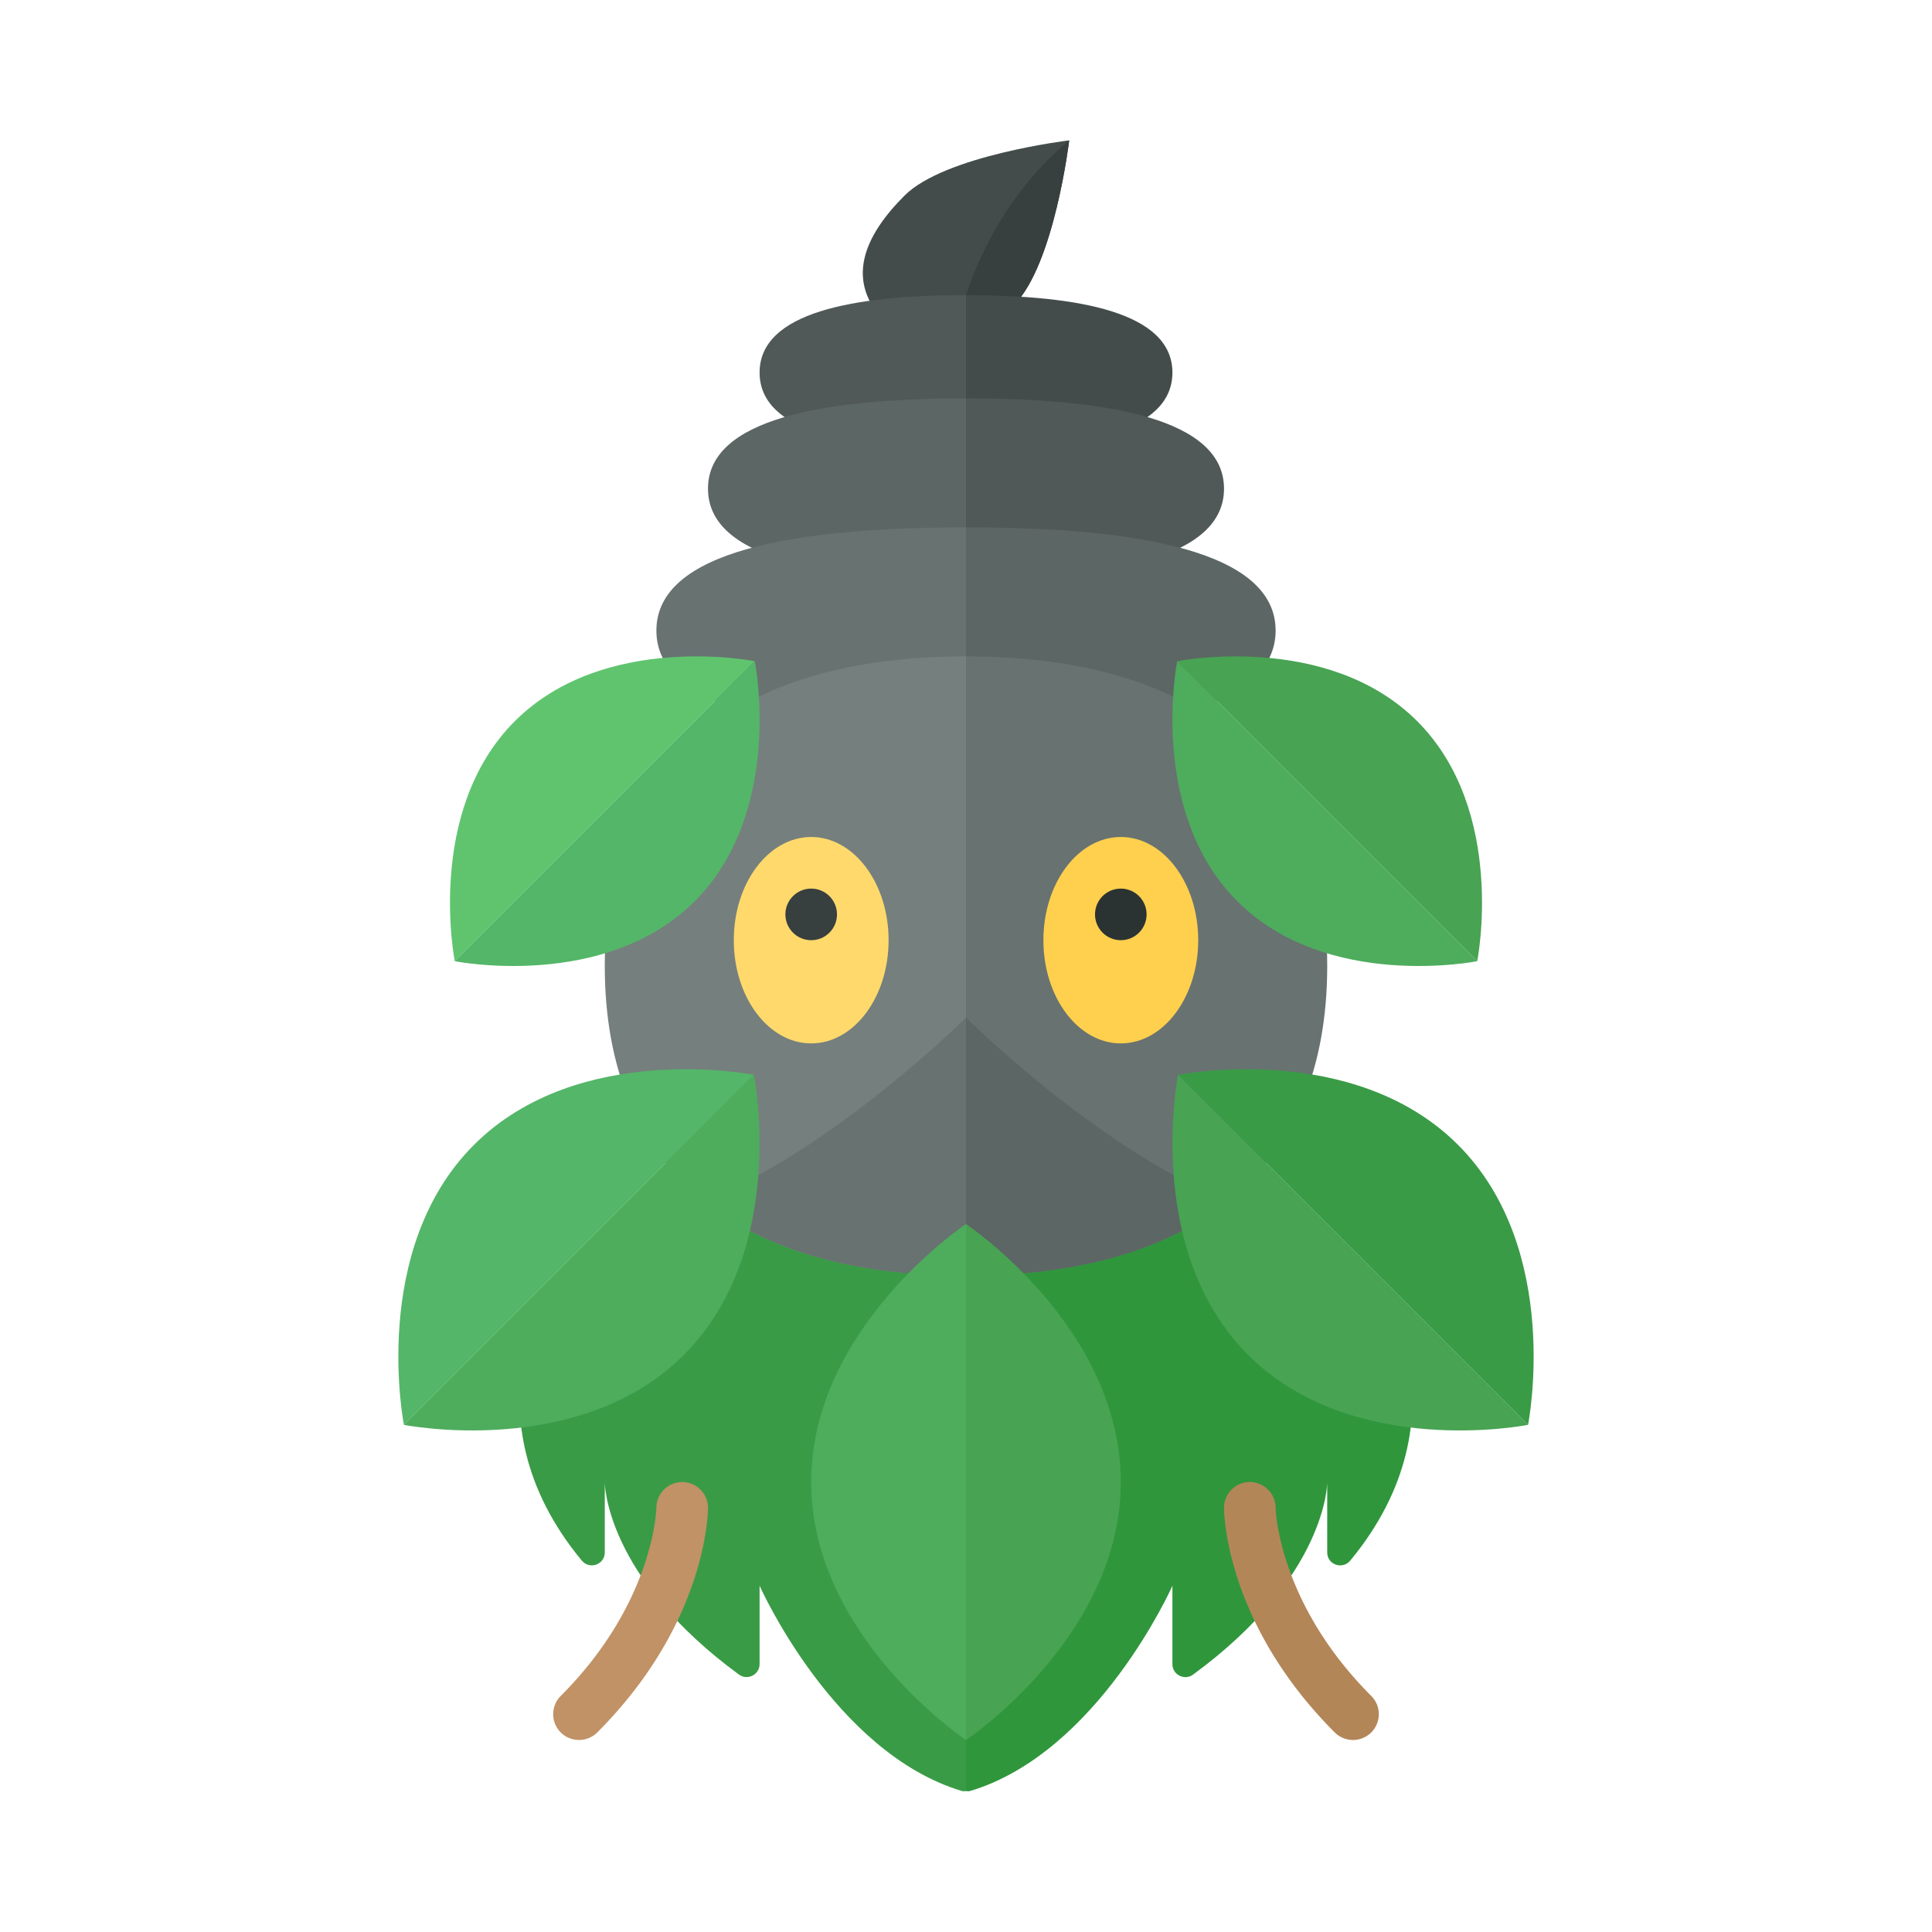 <svg xmlns="http://www.w3.org/2000/svg" width="100%" height="100%" viewBox="-2.72 -2.72 37.44 37.44"><path fill="#3A9B46" d="M16 19.011l-8 3s-1.788 2.683.554 5.511c.15.182.446.079.446-.157V26.01s0 1.818 2.6 3.721c.165.121.4.003.4-.202V28.01s1.437 3.237 3.925 3.979c.024.007.05 0 .075 0V19.011z"/><path fill="#2F963C" d="M16.075 31.989C18.563 31.248 20 28.011 20 28.011v1.519c0 .205.235.323.4.202 2.6-1.903 2.6-3.721 2.6-3.721v1.355c0 .236.296.338.446.157 2.342-2.83.554-5.512.554-5.512l-8-3V31.99c.025-.001.051.006.075-.001z"/><path fill="#434C4B" d="M18 0s-.289 2.41-1.07 3.191c-.781.781-1.655 1.174-2.475.354-.82-.82-.427-1.694.354-2.475S18 0 18 0z"/><path fill="#373F3F" d="M16 3v.869c.318-.139.631-.379.93-.678C17.711 2.41 18 0 18 0c-1.497 1.232-2 3-2 3z"/><path fill="#505957" d="M12 4.5C12 5.66 13.791 6 16 6V3c-2.209 0-4 .34-4 1.5z"/><path fill="#434C4B" d="M20 4.5C20 3.34 18.209 3 16 3v3c2.209 0 4-.34 4-1.5z"/><path fill="#5C6664" d="M16 5c-2.761 0-5 .397-5 1.75s2.239 1.75 5 1.75V5z"/><path fill="#505957" d="M21 6.75C21 5.397 18.761 5 16 5v3.5c2.761 0 5-.397 5-1.75z"/><path fill="#687271" d="M16 7.5c-3.314 0-6 .454-6 2s2.686 2 6 2v-4z"/><path fill="#5C6664" d="M22 9.5c0-1.546-2.686-2-6-2v4c3.314 0 6-.454 6-2z"/><path fill="#757F7E" d="M16 10c-4.418 0-7 2.024-7 6s2.582 6 7 6V10z"/><path fill="#687271" d="M23 16c0-3.976-2.582-6-7-6v12c4.418 0 7-2.024 7-6z"/><ellipse cx="13" cy="15.5" fill="#FFD96C" rx="1.5" ry="2"/><ellipse cx="19" cy="15.5" fill="#FFD04D" rx="1.5" ry="2"/><circle cx="13" cy="15" r=".5" fill="#373F3F"/><circle cx="19" cy="15" r=".5" fill="#2B3332"/><path fill="#687271" d="M16 17s-2.525 2.52-5.068 3.557C12.127 21.514 13.843 22 16 22v-5z"/><path fill="#5C6664" d="M21.068 20.557C18.525 19.52 16 17 16 17v5c2.157 0 3.873-.486 5.068-1.443z"/><path fill="#4EAC5D" d="M16 21s-3 2-3 5 3 5 3 5V21z"/><path fill="#48A353" d="M16 21s3 2 3 5-3 5-3 5V21z"/><path fill="#60C46F" d="M11.907 10.093S9 9.512 7.256 11.256s-1.163 4.651-1.163 4.651l5.814-5.814z"/><path fill="#54B668" d="M11.907 10.093s.581 2.907-1.163 4.651-4.651 1.163-4.651 1.163l5.814-5.814zm-.016 8.016s-3.391-.678-5.426 1.357-1.357 5.426-1.357 5.426l6.783-6.783z"/><path fill="#4EAC5D" d="M11.891 18.109s.678 3.391-1.357 5.426-5.426 1.357-5.426 1.357l6.783-6.783z"/><path fill="#3A9B46" d="M20.109 18.109s3.391-.678 5.426 1.357 1.357 5.426 1.357 5.426l-6.783-6.783z"/><path fill="#48A353" d="M20.109 18.109s-.678 3.391 1.357 5.426 5.426 1.357 5.426 1.357l-6.783-6.783zm-.016-8.016s2.907-.581 4.651 1.163 1.163 4.651 1.163 4.651l-5.814-5.814z"/><path fill="#4EAC5D" d="M20.093 10.093s-.581 2.907 1.163 4.651 4.651 1.163 4.651 1.163l-5.814-5.814z"/><path fill="#C09265" d="M8.5 30.999a.5.5 0 01-.354-.853C9.959 28.332 10 26.514 10 26.496a.502.502 0 01.5-.496h.003a.5.5 0 01.497.499c0 .09-.024 2.231-2.146 4.354a.502.502 0 01-.354.146z"/><path fill="#B38658" d="M23.5 30.999a.5.5 0 00.354-.853C22.041 28.332 22 26.514 22 26.496a.502.502 0 00-.5-.496h-.003a.5.5 0 00-.497.499c0 .09.024 2.231 2.146 4.354a.502.502 0 00.354.146z"/></svg>